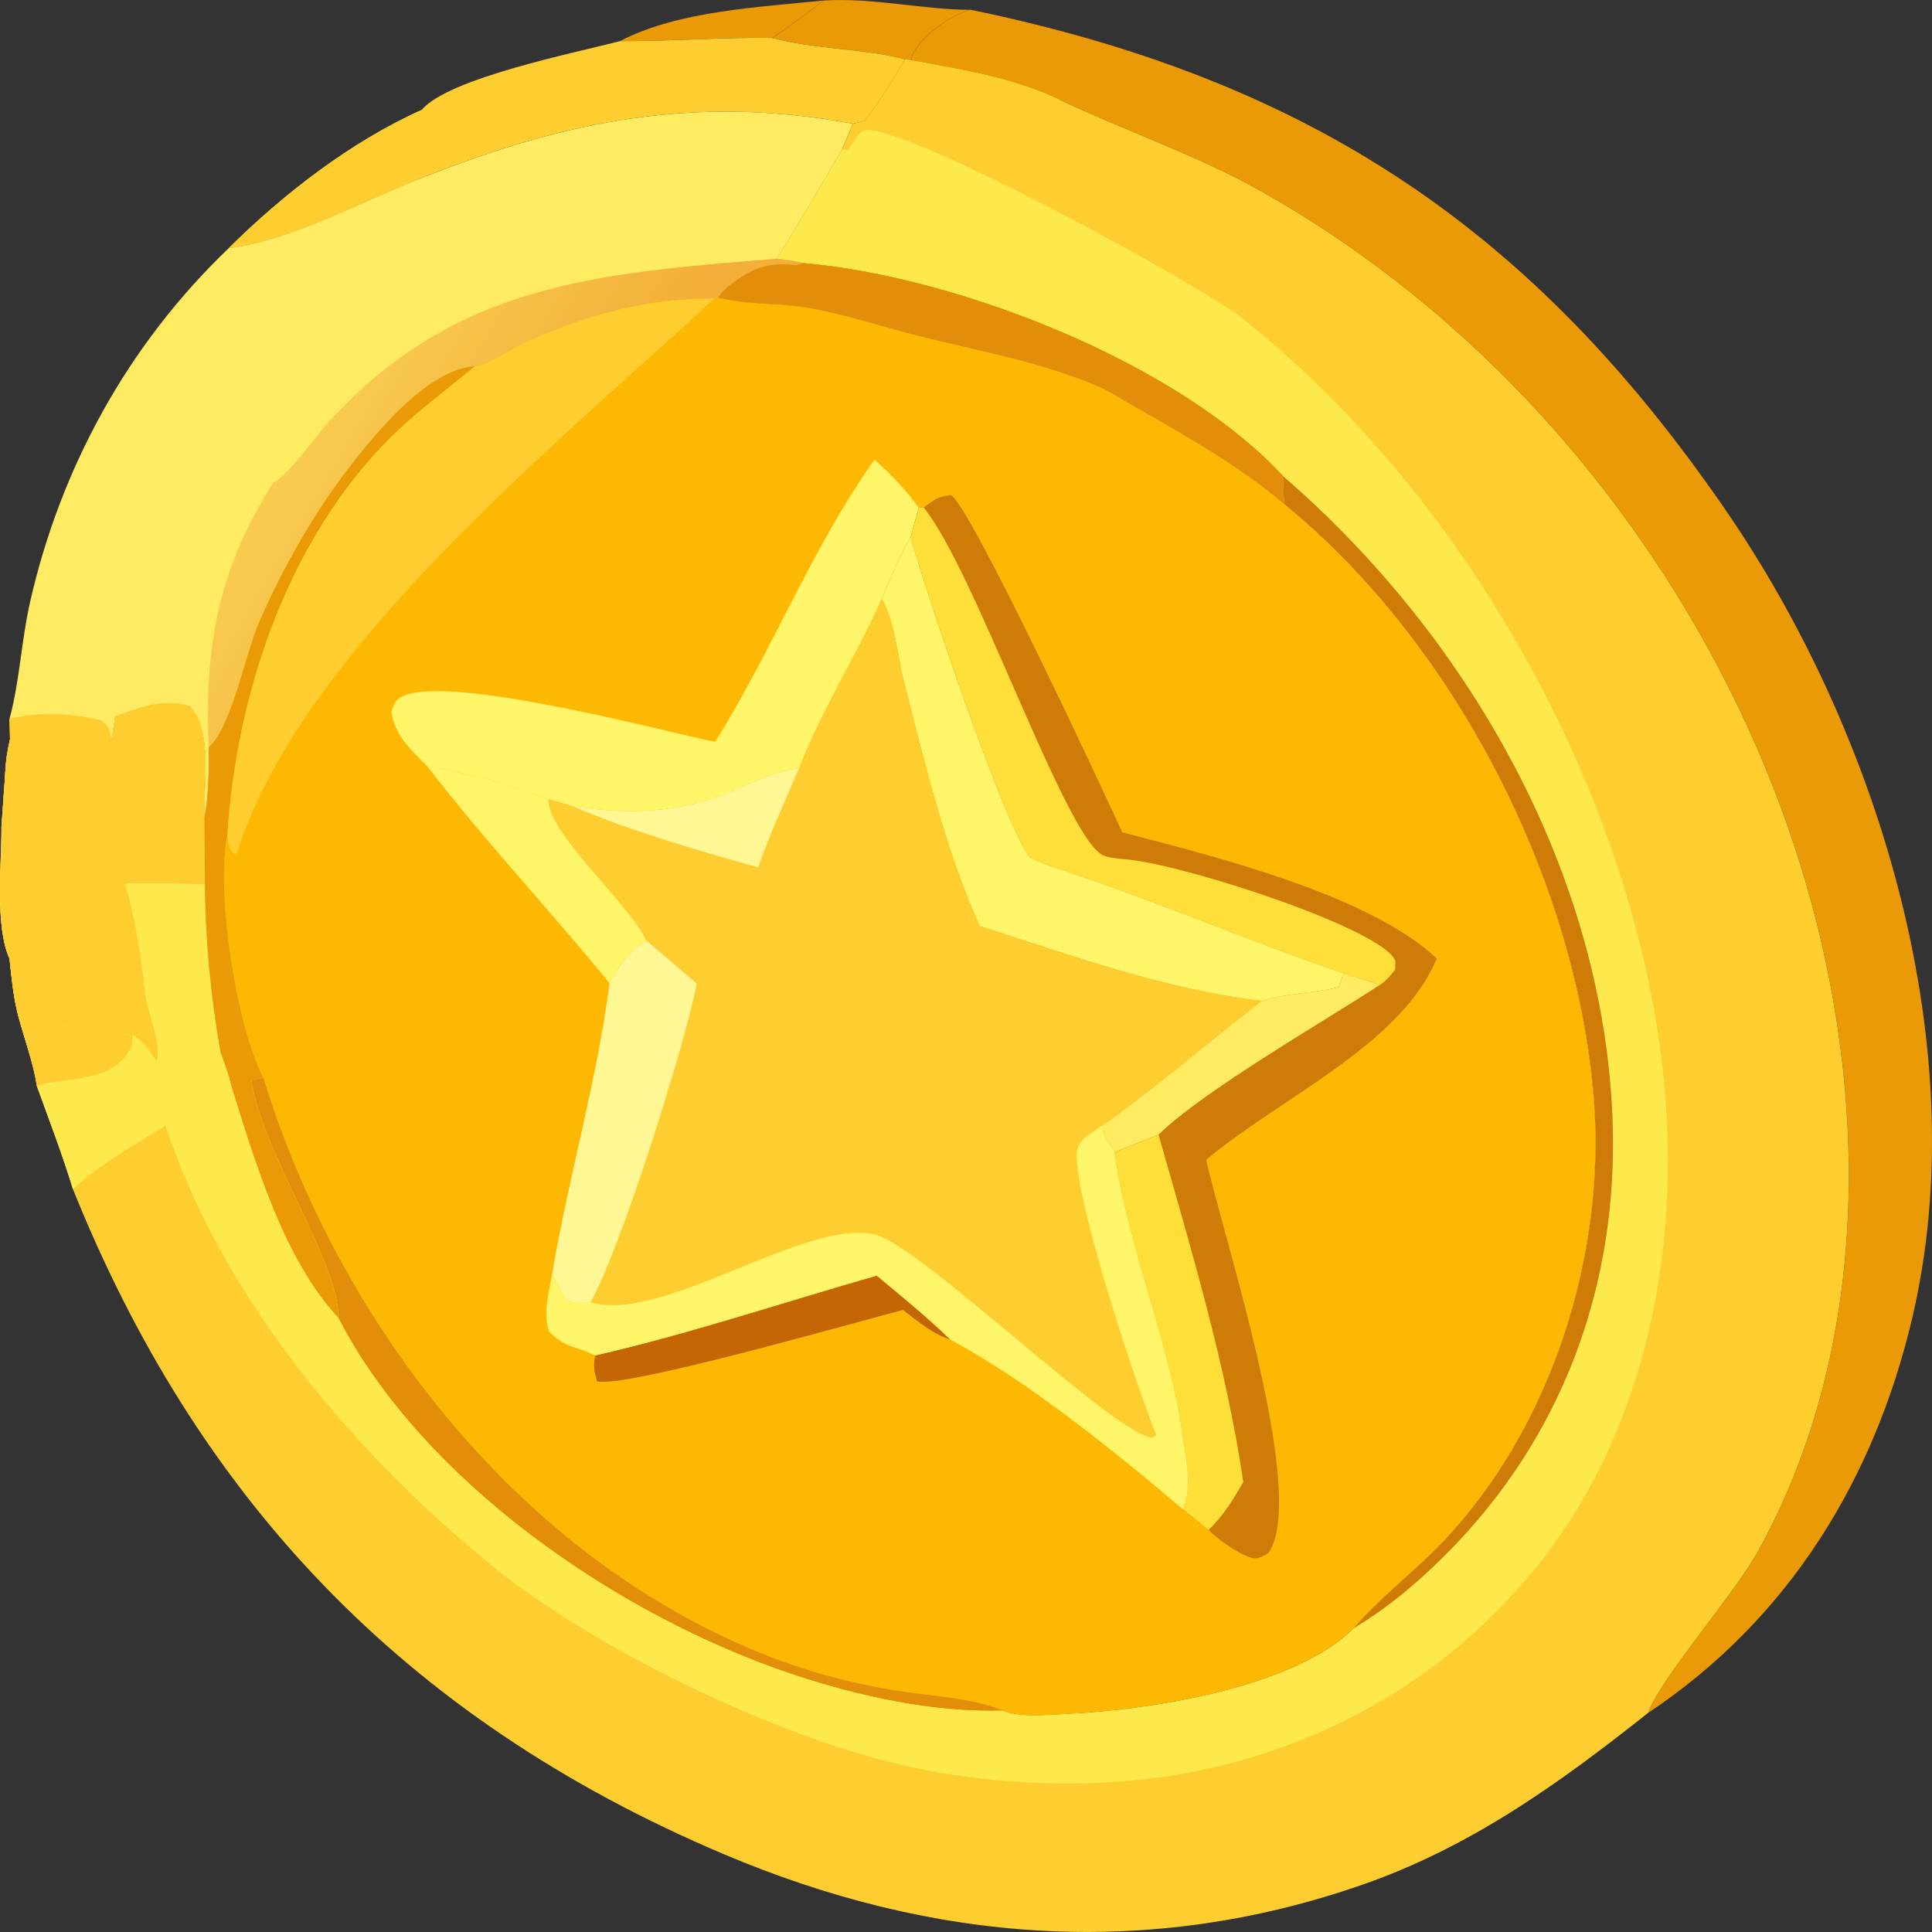 <svg width="21" height="21" viewBox="0 0 21 21" fill="none" xmlns="http://www.w3.org/2000/svg">
<rect x="0" y="0" width="21" height="21" fill="#333333" stroke="none"/>
<path d="M8.956 0.005C8.77 0.142 8.587 0.284 8.393 0.412C7.839 0.404 7.29 0.449 6.738 0.447C7.371 0.117 8.246 0.079 8.956 0.005Z" fill="#EA9907"/>
<path d="M8.956 0.005C9.497 -0.026 10.013 0.103 10.549 0.107C10.319 0.167 10.026 0.387 9.92 0.59C9.91 0.61 9.911 0.634 9.906 0.655L9.838 0.644C9.364 0.522 8.868 0.539 8.394 0.412C8.587 0.284 8.77 0.142 8.956 0.005Z" fill="#EA9907"/>
<path d="M8.393 0.412C8.868 0.539 9.364 0.522 9.838 0.644C9.702 0.875 9.566 1.097 9.401 1.313L9.272 1.345C7.554 1.027 6.147 1.31 4.556 1.945C3.936 2.187 3.144 2.622 2.489 2.694C3.077 2.112 3.806 1.544 4.583 1.195C4.877 0.847 6.253 0.575 6.738 0.447C7.29 0.449 7.839 0.405 8.393 0.412Z" fill="#FECE30"/>
<path d="M2.489 2.695C3.077 2.113 3.806 1.544 4.583 1.195L4.523 1.263C4.469 1.323 4.426 1.359 4.359 1.41C4.27 1.478 4.223 1.552 4.161 1.642C4.02 1.849 3.852 1.988 3.587 2.043C3.556 2.05 3.524 2.051 3.493 2.058C3.319 2.097 2.935 2.392 2.822 2.531C3.371 2.337 3.958 1.921 4.556 1.945C3.936 2.187 3.144 2.623 2.489 2.695Z" fill="#FECE30"/>
<path d="M9.906 0.655C9.911 0.633 9.91 0.61 9.92 0.59C10.026 0.387 10.319 0.167 10.549 0.106C14.284 0.876 16.676 2.527 18.741 5.521C20.445 7.989 21.475 11.427 20.781 14.344C20.375 16.053 19.464 17.587 17.912 18.62C18.064 18.222 18.842 17.345 19.114 16.853C20.428 14.469 20.307 11.479 19.431 8.981C18.455 6.197 16.431 3.613 13.714 2.082C13.009 1.685 12.246 1.429 11.515 1.083C11.012 0.842 10.456 0.756 9.906 0.655Z" fill="#EA9907"/>
<path d="M4.556 1.945C6.147 1.31 7.555 1.027 9.272 1.345L9.152 1.625C8.924 2.025 8.688 2.42 8.445 2.812C8.541 2.827 8.645 2.836 8.738 2.861L8.651 2.883C8.342 2.847 8.177 2.916 7.936 3.097C7.88 3.139 7.843 3.178 7.806 3.236L7.765 3.245C7.008 3.243 6.354 3.426 5.677 3.739C5.53 3.806 5.32 3.964 5.164 3.979C4.784 4.007 4.398 4.38 4.157 4.646C3.585 5.277 3.151 6.005 2.815 6.767C2.678 7.077 2.511 7.923 2.269 8.12C2.271 8.382 2.273 8.631 2.223 8.889C2.206 8.541 2.316 7.933 2.063 7.678C1.766 7.588 1.533 7.692 1.254 7.788L1.212 8.052C0.841 8.001 0.482 8.021 0.109 8.038L0.103 7.815C0.214 7.407 0.232 6.964 0.326 6.548C0.654 5.101 1.379 3.755 2.489 2.695C3.144 2.622 3.936 2.187 4.556 1.945Z" fill="#FEEB61"/>
<path d="M0.103 7.815C0.416 7.733 0.792 7.749 1.104 7.832C1.205 7.919 1.187 7.932 1.212 8.052C0.841 8.001 0.482 8.022 0.109 8.039L0.103 7.815Z" fill="#FECE30"/>
<path d="M8.445 2.812C8.541 2.827 8.645 2.836 8.738 2.861L8.651 2.883C8.342 2.847 8.177 2.916 7.936 3.097C7.88 3.139 7.843 3.178 7.806 3.236L7.765 3.244C7.008 3.243 6.354 3.426 5.677 3.738C5.53 3.806 5.32 3.964 5.164 3.979C4.784 4.007 4.398 4.38 4.157 4.646C3.585 5.277 3.151 6.005 2.815 6.767C2.678 7.077 2.511 7.923 2.269 8.12C2.221 7.03 2.369 6.196 2.969 5.247C3.15 5.152 3.41 4.766 3.55 4.611C4.927 3.085 6.465 2.972 8.445 2.812Z" fill="url(#paint0_linear_554_2415)"/>
<path d="M9.906 0.655C10.456 0.756 11.012 0.842 11.515 1.083C12.246 1.429 13.009 1.685 13.714 2.082C16.431 3.613 18.455 6.197 19.431 8.981C20.307 11.479 20.428 14.47 19.114 16.853C18.842 17.345 18.064 18.222 17.912 18.62C16.959 19.375 15.998 20.071 14.814 20.484C12.467 21.303 10.129 21.111 7.872 20.156C4.355 18.668 2.128 16.244 0.793 12.926C0.678 12.549 0.535 12.178 0.401 11.806C0.365 11.561 0.265 11.29 0.2 11.048C0.146 10.841 0.126 10.635 0.104 10.422C-0.057 10.066 0.017 9.394 0.016 8.994L0.056 8.425C0.061 8.289 0.078 8.171 0.109 8.038C0.482 8.021 0.841 8 1.212 8.051L1.254 7.788C1.532 7.691 1.766 7.588 2.063 7.677C2.316 7.932 2.206 8.54 2.223 8.889L2.228 9.613C2.235 10.226 2.292 10.834 2.399 11.439C2.446 11.564 2.49 11.686 2.52 11.816C2.772 12.619 3.081 13.678 3.678 14.321C4.585 16.08 6.697 17.561 8.64 18.205C9.345 18.438 10.144 18.613 10.896 18.591C11.069 18.671 11.373 18.64 11.568 18.631C12.468 18.592 14.071 18.349 14.716 17.697C15.002 17.358 15.386 17.074 15.694 16.747C16.877 15.495 17.447 13.633 17.328 11.983C17.16 9.655 15.855 7.022 13.957 5.477L13.945 5.173C12.811 3.951 10.441 3.012 8.738 2.86C8.645 2.835 8.541 2.826 8.445 2.811C8.688 2.419 8.924 2.024 9.152 1.625L9.272 1.345L9.402 1.312C9.566 1.097 9.703 0.875 9.838 0.644L9.906 0.655Z" fill="#FECE30"/>
<path d="M9.906 0.655C10.456 0.756 11.012 0.842 11.516 1.083L11.196 1.651C10.608 1.549 9.994 1.366 9.402 1.312C9.567 1.097 9.703 0.875 9.839 0.644L9.906 0.655Z" fill="#FECE30"/>
<path d="M9.152 1.625L9.218 1.634C9.261 1.573 9.332 1.427 9.408 1.416C9.848 1.353 13.024 3.083 13.491 3.451C16.017 5.445 17.846 8.83 18.099 11.893C18.257 13.805 17.811 15.854 16.439 17.334C16.372 17.407 16.303 17.479 16.232 17.55C16.161 17.62 16.088 17.689 16.014 17.756C15.939 17.823 15.863 17.889 15.785 17.952C15.707 18.015 15.627 18.077 15.545 18.137C15.464 18.197 15.381 18.255 15.296 18.311C15.212 18.367 15.126 18.421 15.038 18.473C14.951 18.524 14.862 18.574 14.772 18.622C14.682 18.67 14.59 18.716 14.498 18.759C14.405 18.803 14.311 18.844 14.217 18.883C14.122 18.922 14.026 18.959 13.929 18.994C13.832 19.029 13.735 19.061 13.636 19.092C13.537 19.122 13.438 19.15 13.338 19.175C13.238 19.201 13.137 19.224 13.036 19.245C12.934 19.266 12.833 19.284 12.73 19.3C12.628 19.317 12.525 19.33 12.422 19.342C12.319 19.353 12.216 19.362 12.112 19.369C11.348 19.418 10.538 19.356 9.795 19.183C8.378 18.853 6.426 17.901 5.332 17.006C3.796 15.749 2.405 14.071 1.798 12.235C1.457 12.448 1.083 12.653 0.793 12.926C0.678 12.549 0.535 12.178 0.401 11.806C0.365 11.561 0.265 11.29 0.2 11.049C0.146 10.841 0.126 10.635 0.104 10.423C-0.057 10.066 0.017 9.394 0.016 8.995L0.056 8.425C0.061 8.289 0.078 8.172 0.109 8.038C0.482 8.021 0.841 8.001 1.212 8.051L1.254 7.788C1.532 7.691 1.766 7.588 2.063 7.677C2.316 7.932 2.206 8.54 2.223 8.889L2.228 9.613C2.235 10.226 2.292 10.835 2.399 11.439C2.446 11.565 2.49 11.687 2.52 11.816C2.772 12.62 3.081 13.679 3.678 14.321C4.585 16.081 6.697 17.561 8.64 18.205C9.345 18.438 10.144 18.613 10.896 18.591C11.069 18.671 11.373 18.64 11.568 18.631C12.468 18.593 14.071 18.349 14.716 17.697C15.002 17.358 15.386 17.074 15.694 16.748C16.877 15.495 17.447 13.634 17.328 11.983C17.16 9.656 15.855 7.023 13.957 5.478L13.945 5.173C12.811 3.951 10.441 3.013 8.738 2.86C8.645 2.835 8.541 2.826 8.445 2.811C8.688 2.42 8.924 2.024 9.152 1.625Z" fill="#FEE94D"/>
<path d="M0.2 11.049C0.608 11.12 1.024 11.227 1.439 11.246L1.433 11.373C1.348 11.53 1.248 11.623 1.065 11.676C0.905 11.723 0.738 11.74 0.573 11.763C0.476 11.776 0.512 11.771 0.401 11.806C0.365 11.561 0.265 11.291 0.2 11.049Z" fill="#FECE30"/>
<path d="M13.944 5.173C16.007 6.958 17.43 9.528 17.528 12.17C17.594 13.938 17.003 15.624 15.688 16.924C15.396 17.213 15.077 17.483 14.715 17.697C15.001 17.358 15.386 17.074 15.694 16.747C16.876 15.495 17.446 13.633 17.327 11.983C17.159 9.655 15.854 7.022 13.956 5.477L13.944 5.173Z" fill="#CF7B07"/>
<path d="M1.254 7.787C1.532 7.691 1.766 7.587 2.063 7.677C2.316 7.932 2.206 8.539 2.223 8.888L2.228 9.612C1.939 9.605 1.651 9.593 1.362 9.603C1.471 10.009 1.539 10.405 1.578 10.822C1.615 11.021 1.75 11.344 1.704 11.534C1.624 11.426 1.563 11.313 1.44 11.245C1.024 11.226 0.608 11.119 0.2 11.048C0.146 10.84 0.126 10.634 0.104 10.422C-0.057 10.065 0.017 9.393 0.016 8.994L0.056 8.425C0.061 8.288 0.078 8.171 0.109 8.037C0.482 8.02 0.841 8 1.212 8.051L1.254 7.787Z" fill="#FECE30"/>
<path d="M0.104 10.423C0.19 10.614 0.22 10.643 0.398 10.768C0.527 10.788 0.617 10.778 0.743 10.758C0.902 10.734 1.069 10.72 1.205 10.822C1.304 10.896 1.39 11.019 1.469 11.112L1.476 11.006L1.512 11.02L1.578 10.822C1.615 11.022 1.749 11.345 1.704 11.535C1.624 11.426 1.563 11.313 1.439 11.246C1.024 11.226 0.608 11.119 0.2 11.049C0.146 10.841 0.126 10.635 0.104 10.423Z" fill="#FECE30"/>
<path d="M0.108 8.038C0.481 8.021 0.84 8.001 1.211 8.052L1.158 8.328C1.125 8.66 1.1 8.988 1.096 9.322C0.78 9.217 0.541 9.224 0.215 9.208C0.135 9.204 0.157 9.202 0.069 9.159L0.015 8.995L0.055 8.426C0.06 8.289 0.077 8.172 0.108 8.038Z" fill="#FECE30"/>
<path d="M0.109 8.038C0.482 8.021 0.841 8.001 1.212 8.052L1.158 8.328C0.835 8.485 0.411 8.229 0.056 8.426C0.061 8.289 0.078 8.172 0.109 8.038Z" fill="#FECE30"/>
<path d="M7.805 3.236C7.842 3.178 7.879 3.139 7.936 3.097C8.176 2.916 8.342 2.846 8.65 2.883L8.737 2.86C10.441 3.013 12.811 3.951 13.944 5.173L13.957 5.478C15.854 7.023 17.159 9.656 17.327 11.983C17.447 13.634 16.876 15.495 15.694 16.748C15.386 17.074 15.002 17.358 14.715 17.697C14.071 18.349 12.467 18.593 11.568 18.631C11.373 18.64 11.069 18.671 10.896 18.591C10.144 18.613 9.344 18.438 8.64 18.205C6.697 17.561 4.584 16.081 3.677 14.321C3.081 13.679 2.772 12.62 2.52 11.816C2.49 11.687 2.445 11.565 2.399 11.439C2.291 10.835 2.234 10.226 2.228 9.613L2.222 8.889C2.272 8.63 2.271 8.381 2.269 8.12C2.511 7.923 2.678 7.077 2.814 6.767C3.15 6.005 3.584 5.277 4.157 4.645C4.397 4.379 4.783 4.007 5.163 3.979C5.319 3.964 5.529 3.806 5.676 3.738C6.353 3.426 7.008 3.242 7.764 3.244L7.805 3.236Z" fill="#FDB803"/>
<path d="M6.47 14.733C7.495 14.498 8.519 14.154 9.53 13.865C9.803 14.092 10.078 14.316 10.332 14.562C10.133 14.499 9.976 14.36 9.815 14.239C9.305 14.369 6.782 15.095 6.49 15.014C6.458 14.906 6.446 14.844 6.47 14.733Z" fill="#C36603"/>
<path d="M4.645 8.33C5.087 8.402 5.55 8.522 5.962 8.687C5.959 9.065 6.835 9.813 7.029 10.225C6.838 10.325 6.725 10.511 6.626 10.688C5.977 9.892 5.271 9.144 4.645 8.33Z" fill="#FEF569"/>
<path d="M2.732 11.747L2.862 11.713C3.582 14.066 5.244 16.423 7.58 17.648C8.272 18.011 8.965 18.253 9.747 18.377C10.109 18.435 10.564 18.454 10.896 18.591C10.144 18.613 9.344 18.438 8.64 18.205C6.697 17.561 4.584 16.081 3.678 14.321C3.686 13.728 2.859 12.543 2.732 11.747Z" fill="#E38E0A"/>
<path d="M7.806 3.236C7.843 3.178 7.88 3.139 7.936 3.097C8.177 2.916 8.342 2.846 8.651 2.883L8.738 2.86C10.441 3.013 12.812 3.951 13.945 5.173L13.957 5.478C13.379 4.987 12.666 4.617 12.007 4.231C11.332 3.931 10.684 3.829 9.974 3.649C9.568 3.546 9.158 3.407 8.744 3.34C8.466 3.295 8.18 3.312 7.905 3.257C7.872 3.25 7.839 3.243 7.806 3.236Z" fill="#E38E0A"/>
<path d="M9.506 4.995C9.689 5.163 9.844 5.319 9.987 5.52L9.899 5.836C9.778 6.059 9.678 6.277 9.585 6.511C9.308 7.127 8.931 7.726 8.686 8.349C8.668 8.352 8.649 8.355 8.63 8.359C8.366 8.41 8.165 8.514 7.924 8.614C7.38 8.841 6.801 8.855 6.221 8.763L5.962 8.687C5.55 8.523 5.087 8.402 4.645 8.33C4.464 8.149 4.288 7.988 4.254 7.733C4.289 7.655 4.287 7.612 4.373 7.57C4.875 7.323 7.184 7.942 7.773 8.064C8.401 7.062 8.815 5.972 9.506 4.995Z" fill="#FEF569"/>
<path d="M5.163 3.979C5.319 3.964 5.529 3.806 5.676 3.738C6.353 3.425 7.008 3.242 7.764 3.244C6.053 4.831 3.233 7.101 2.568 9.3C2.479 9.235 2.494 9.192 2.469 9.092C2.347 9.707 2.567 11.143 2.862 11.713L2.732 11.747C2.858 12.543 3.686 13.728 3.677 14.321C3.081 13.679 2.772 12.62 2.52 11.816C2.49 11.687 2.445 11.565 2.399 11.439C2.291 10.835 2.234 10.226 2.228 9.613L2.222 8.889C2.272 8.63 2.271 8.381 2.269 8.12C2.511 7.923 2.678 7.077 2.814 6.767C3.15 6.005 3.584 5.277 4.157 4.645C4.397 4.379 4.783 4.007 5.163 3.979Z" fill="#FECE30"/>
<path d="M2.269 8.12C2.511 7.923 2.678 7.078 2.814 6.768C3.15 6.005 3.584 5.277 4.157 4.646C4.397 4.38 4.783 4.008 5.163 3.979C4.809 4.272 4.448 4.533 4.135 4.867C3.088 5.985 2.573 7.579 2.473 9.038L2.469 9.093C2.347 9.707 2.567 11.143 2.862 11.713L2.732 11.748C2.858 12.543 3.686 13.728 3.677 14.322C3.081 13.679 2.772 12.62 2.52 11.817C2.49 11.687 2.445 11.565 2.399 11.44C2.291 10.835 2.234 10.226 2.228 9.613L2.222 8.89C2.272 8.631 2.271 8.382 2.269 8.12Z" fill="#EA9907"/>
<path d="M10.039 5.517C10.159 5.429 10.188 5.4 10.336 5.38C10.549 5.503 11.967 8.537 12.198 9.047C13.214 9.311 14.879 9.726 15.617 10.418C15.226 11.364 13.904 11.937 13.111 12.607C13.297 13.45 14.222 16.242 13.788 16.881C13.699 16.93 13.663 16.96 13.556 16.917C13.422 16.862 13.232 16.727 13.136 16.63L12.859 16.406C12.963 16.154 12.888 15.868 12.854 15.607C12.707 14.562 12.26 13.562 12.113 12.525C12.109 12.515 12.108 12.504 12.102 12.495C12.027 12.39 12.008 12.362 11.974 12.237C12.58 11.815 13.128 11.325 13.714 10.88C12.673 10.759 11.638 10.385 10.65 10.068C10.28 9.259 10.048 8.277 9.827 7.419C9.75 7.122 9.736 6.783 9.584 6.511C9.677 6.277 9.778 6.059 9.898 5.836L9.987 5.52L10.039 5.517Z" fill="#CF7B07"/>
<path d="M14.604 10.58C14.733 10.621 14.869 10.656 14.994 10.708C14.368 11.117 13.085 11.853 12.593 12.333L12.114 12.524C12.11 12.514 12.109 12.503 12.102 12.494C12.028 12.389 12.008 12.361 11.975 12.236C12.58 11.814 13.128 11.324 13.715 10.88C13.991 10.79 14.271 10.802 14.549 10.73L14.604 10.58Z" fill="#FEEB61"/>
<path d="M12.593 12.334C12.944 13.569 13.328 14.84 13.514 16.108C13.402 16.303 13.303 16.469 13.136 16.63L12.859 16.405C12.963 16.154 12.888 15.868 12.854 15.607C12.707 14.562 12.26 13.562 12.113 12.525L12.593 12.334Z" fill="#FEDE39"/>
<path d="M9.988 5.52L10.04 5.518C10.583 6.175 11.538 8.989 11.964 9.282C12.021 9.321 12.114 9.326 12.181 9.336C12.708 9.352 14.748 9.998 15.117 10.373C15.184 10.441 15.165 10.454 15.165 10.54C15.109 10.606 15.069 10.661 14.994 10.709C14.869 10.656 14.733 10.621 14.604 10.581C13.573 10.228 12.576 9.799 11.539 9.456C11.423 9.417 11.312 9.373 11.199 9.326C10.928 9.011 10.038 6.362 9.899 5.837L9.988 5.52Z" fill="#FEDE39"/>
<path d="M9.584 6.51C9.677 6.277 9.778 6.058 9.898 5.836C10.037 6.361 10.927 9.01 11.199 9.325C11.311 9.373 11.422 9.417 11.539 9.455C12.575 9.798 13.572 10.227 14.603 10.58L14.549 10.73C14.27 10.802 13.99 10.791 13.714 10.88C12.673 10.759 11.638 10.384 10.65 10.067C10.28 9.259 10.048 8.277 9.827 7.419C9.75 7.122 9.736 6.783 9.584 6.51Z" fill="#FEF569"/>
<path d="M9.585 6.511C9.736 6.783 9.75 7.122 9.827 7.42C10.048 8.277 10.281 9.259 10.65 10.068C11.638 10.385 12.673 10.759 13.714 10.88C13.128 11.325 12.58 11.815 11.975 12.237C12.008 12.362 12.027 12.39 12.102 12.495C12.108 12.504 12.109 12.515 12.113 12.525C12.26 13.562 12.707 14.562 12.854 15.607C12.889 15.868 12.963 16.154 12.859 16.406C12.133 15.789 11.177 15.015 10.332 14.562C10.078 14.316 9.803 14.092 9.53 13.865C8.519 14.154 7.495 14.498 6.47 14.733C6.433 14.717 6.364 14.685 6.329 14.674C6.153 14.617 6.105 14.6 5.972 14.479C5.896 14.282 5.969 14.046 6.003 13.843C6.181 12.79 6.49 11.746 6.626 10.688C6.725 10.512 6.838 10.325 7.029 10.226C6.835 9.814 5.959 9.066 5.962 8.687L6.221 8.763C6.801 8.855 7.38 8.842 7.924 8.615C8.165 8.514 8.366 8.41 8.63 8.359C8.649 8.356 8.667 8.352 8.686 8.349C8.931 7.726 9.308 7.128 9.585 6.511Z" fill="#FECE30"/>
<path d="M6.22 8.762C6.801 8.855 7.379 8.841 7.923 8.614C8.164 8.514 8.365 8.41 8.629 8.359C8.648 8.355 8.667 8.352 8.686 8.349C8.534 8.706 8.368 9.063 8.241 9.428C7.564 9.237 6.865 9.036 6.22 8.762Z" fill="#FEF794"/>
<path d="M6.626 10.688C6.726 10.511 6.838 10.325 7.029 10.226L7.574 10.691C7.444 11.361 6.75 13.568 6.419 14.155C6.411 14.154 6.403 14.15 6.394 14.151C6.262 14.17 6.274 14.168 6.15 14.13L6.003 13.843C6.181 12.789 6.49 11.745 6.626 10.688Z" fill="#FEF794"/>
<path d="M11.975 12.236C12.008 12.361 12.027 12.389 12.102 12.494C12.108 12.503 12.109 12.514 12.113 12.524C12.26 13.562 12.707 14.561 12.854 15.606C12.889 15.867 12.963 16.153 12.859 16.405C12.133 15.788 11.177 15.015 10.332 14.561C10.078 14.316 9.803 14.091 9.53 13.864C8.519 14.153 7.495 14.497 6.47 14.732C6.433 14.716 6.364 14.685 6.329 14.674C6.153 14.617 6.105 14.6 5.972 14.479C5.896 14.282 5.969 14.045 6.003 13.843L6.15 14.13C6.274 14.167 6.262 14.169 6.394 14.15C6.402 14.149 6.411 14.153 6.419 14.155C7.19 14.391 8.743 13.249 9.502 13.416C9.996 13.524 12.114 15.598 12.522 15.626L12.57 15.602C12.356 15.08 11.669 13.008 11.705 12.526C11.716 12.383 11.864 12.319 11.975 12.236Z" fill="#FEF569"/>
<defs>
<linearGradient id="paint0_linear_554_2415" x1="6.057" y1="5.666" x2="3.619" y2="4.221" gradientUnits="userSpaceOnUse">
<stop stop-color="#F3AF39"/>
<stop offset="1" stop-color="#F9CB51"/>
</linearGradient>
</defs>
</svg>
